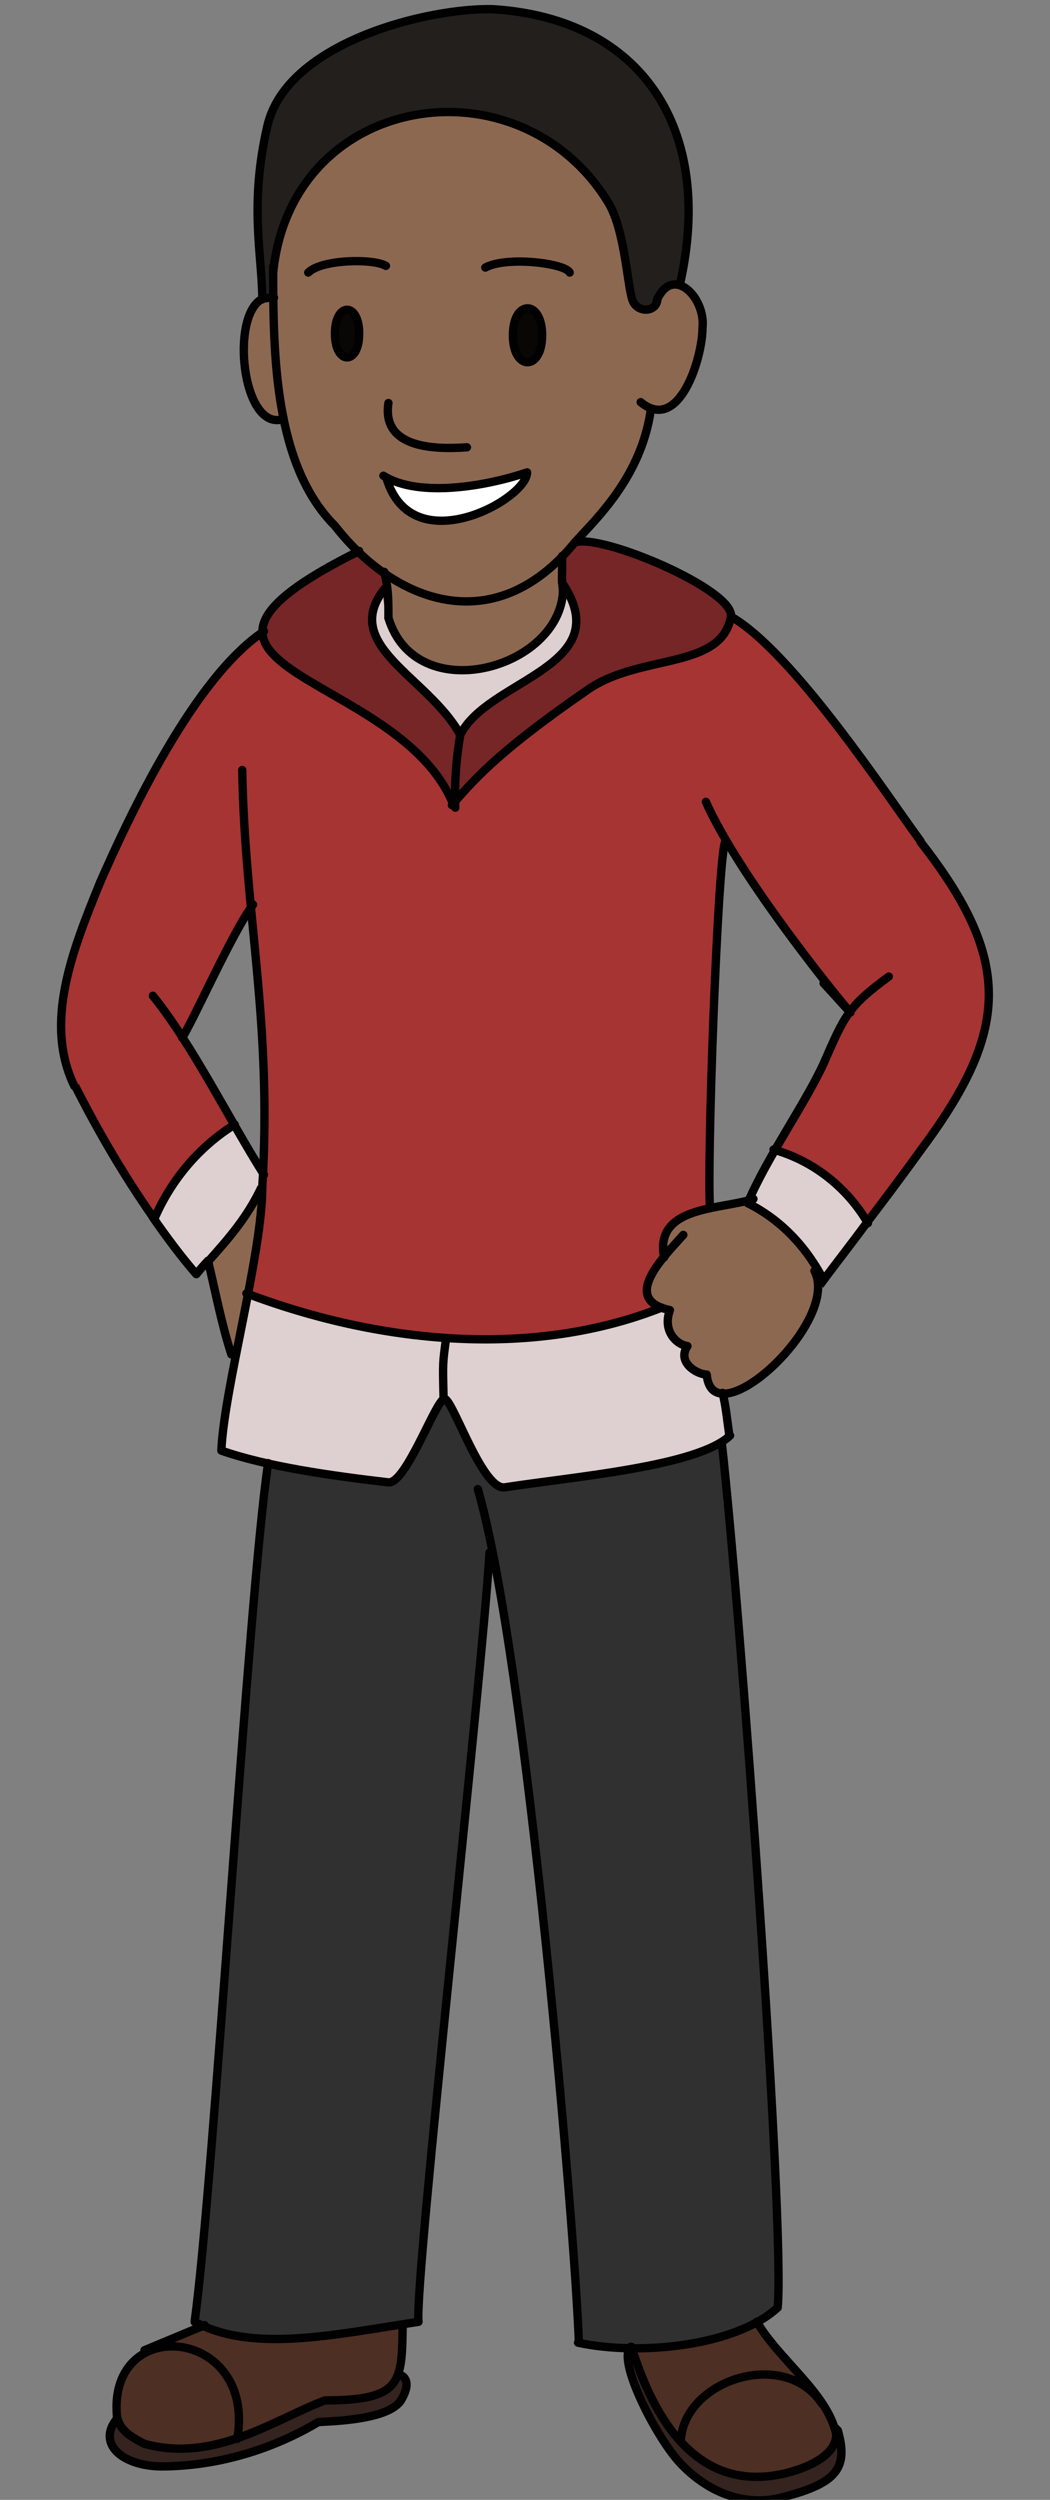 <?xml version="1.0" encoding="UTF-8"?><svg id="Africa_Modest" xmlns="http://www.w3.org/2000/svg" width="125.7" height="299" viewBox="0 0 125.7 299"><rect x="0" y="0" width="125.7" height="299" fill="#808080" stroke="none"/><defs><style>.cls-1{stroke-linecap:round;stroke-linejoin:round;}.cls-1,.cls-2{fill:none;stroke:#010101;}.cls-2{stroke-miterlimit:10;}.cls-3{fill:#762627;}.cls-3,.cls-4,.cls-5,.cls-6,.cls-7,.cls-8,.cls-9,.cls-10,.cls-11,.cls-12{stroke-width:0px;}.cls-4{fill:#4e2f24;}.cls-5{fill:#090705;}.cls-6{fill:#231f1d;}.cls-7{fill:#ded0d1;}.cls-8{fill:#a63433;}.cls-9{fill:#8d6851;}.cls-10{fill:#303030;}.cls-11{fill:#34231e;}.cls-12{fill:#fff;}</style></defs><path class="cls-8" d="m101.7,121c-2.3-2.7-9.9-12.2-14.7-20.5h-.2c-.9,2.5-2.2,38.9-1.8,43.9-3.2.7-6.2,1.9-5.5,5.8-1.9,2.2-3.6,4.8-.3,6.1-15.7,6.2-34.1,4.2-49.7-1.7,3.6-16.6,1.5-32.4.6-46.4-2.3,3.1-7.3,14.3-8.4,15.7,1.8,3.3,3.7,6.7,6.2,10.5-4.1,2.6-7.5,6.5-9.5,11h-.2c-5-8.2-12.8-16.3-10.7-27.2,3.8-13.5,12-33.3,23.9-42.8,1.1,8.3,17.6,8,22.6,20.8,3-3.5,6.1-6.8,16.4-13.9,6.2-4.2,15.8-2.3,17-8.6,7.4,4.2,18.7,21.6,22.6,26.8,15.5,18.7,6.1,28.9-6.4,45.5-2.5-4.2-6.5-7.3-11-8.6,3.8-5.7,6.2-11.8,9-16.5,0,0,0,0,0,0,0,0,0,0,0,0Z"/><path class="cls-11" d="m100.4,290.7c1.3,4.5-.2,6.3-6.3,7.9-5.8,1.7-10.6-1.6-13.1-4.6-2.9-3.4-6.7-11.3-5.5-13.1,0,0,.1,0,.2,0,2.7,8.3,7.9,17.5,18.4,14.8,5.1-1.5,6.5-3.2,5.8-5.4l.4.4Z"/><path class="cls-7" d="m89.7,143.5c1-2.1,2-4.1,3.1-6,4.6,1.3,8.6,4.5,11,8.6-2,2.6-3.9,5-5.2,6.9-2-4-5-7.2-9.1-9.2,0-.1,0-.2.1-.3Z"/><path class="cls-10" d="m90.8,277.8c-3.4,1.7-9.6,3.1-15.2,3.1,0-.1,0-.2,0-.2,0,0-.1.1-.2.2-2.3,0-4.5-.2-6.2-.7-.1-9.2-5.9-76.3-10.4-94.5h-.3c-.8,15.3-8.9,87.1-8.5,92-10.4,1.6-19.9,3.7-26.8,0,2.3-16.9,6.4-86.4,8.8-102.7,17.2,2.3,12.9,6,21-7.8,1,0,4.5,10.9,7.2,10.6,7.8-.9,22.4-3,26.2-5.4,2.3,20.3,7.6,94,6.7,103.5-.4.6-1.2,1.2-2.3,1.8Z"/><path class="cls-7" d="m86.5,166.7c.4,1.6.5,2.9.8,5-3.9,3.7-18.6,4.9-27,6.2-2.7.3-6.2-10.7-7.2-10.6-.1-4.5,0-4.1.3-7.1,8.8.6,17.7-.4,25.8-3.6.3.1.6.2.9.3-.9,2.4.7,4.1,2.1,4.3-1.3,1.9,1.1,3.4,2.3,3.4,0,1.7.8,2.3,1.9,2.2Z"/><path class="cls-6" d="m32.7,32.4c0,1.8,0,2.5.1,3.2-.3,0-.9,0-1.5.2,0-5.2-1.6-11.2.6-20.7C34.3,5,51.4.9,59,1.1c17.9,1.1,26.7,14.3,22.4,32.9-1.1-.3-2.3.3-2.8,1.7h0c0,1.6-2.2,1.8-2.9.5s-.9-8.5-3-11.9c-10.7-17.3-37.7-13.3-40.1,8.2Z"/><path class="cls-10" d="m75.7,280.9c0,0-.1,0-.2,0,0,0,0-.2.2-.2,0,0,0,.1,0,.2Z"/><path class="cls-7" d="m67.3,69.7c6.8,10.1-8.9,11.5-12.2,18.2-3.8-7-14.8-10.8-8.9-17.8-1.2,14.9,21.6,11.7,21.1-.4h0Z"/><path class="cls-5" d="m63.2,36.8c2.3,0,2.3,6.8,0,6.7-2.3,0-2.3-6.8,0-6.7Z"/><path class="cls-12" d="m63.1,56.5c0,3.2-13.7,10.8-16.8.8h0c4.2,2.2,12.2.7,16.7-.8Z"/><path class="cls-3" d="m68.8,64.9c-.5.6-1,1.1-1.6,1.6,0,3.3,0,2.2,0,3.2h0c6.8,10.1-8.9,11.5-12.2,18.2-3.8-7-14.8-10.8-8.9-17.8,0-.5-.2-1-.3-1.6h0c-1-.8-2-1.6-3-2.5h0c-29,14.4,4.8,14.1,11.3,30.4,3-3.5,6.1-6.8,16.4-13.9,6.2-4.2,15.8-2.3,17-8.6.6-3.2-15.8-10.1-18.7-8.9Z"/><path class="cls-7" d="m53.4,160.1c-.4,3-.4,2.7-.3,7.1-1,0-4.6,10.2-6.7,10-6.9-.7-14.6-1.8-20-3.8,0-2.4,2.3-14.2,3.2-18.7,7.5,2.9,15.7,4.8,23.8,5.3Z"/><path class="cls-11" d="m48,284.1s1.5.5,0,3c-1.5,2.4-9.1,2.5-9.9,2.6-4.8,2.7-11.3,5.3-18.9,5.3-4.8,0-7.7-2.8-5.2-5.7,5.2,8.3,18.8.5,24.3-2.1,5.5-.2,8.5-.7,9.7-3.1h0Z"/><path class="cls-5" d="m41.5,37c1.9,0,1.8,5.9,0,5.8-1.8,0-1.9-5.9,0-5.8Z"/><path class="cls-7" d="m31.4,140.2c0,.6,0,1.2,0,1.8h0c-2,4.2-4.9,7.1-7.8,10.5-1.9-2.2-3.6-4.5-5.2-6.8h.2c2-4.7,5.3-8.5,9.5-11.1,1.4,2.2,2.9,4.7,3.4,5.6Z"/><path class="cls-9" d="m97.9,151.8c-2-3.5-4.8-6.1-8.4-8,0-.1,0-.2.1-.3-3.8,1.1-11.3.9-10.2,6.8-2.4,2.5-3.3,5.6.7,6.4-.9,2.4.7,4.1,2.1,4.3-1.3,1.9,1.1,3.4,2.3,3.4.7,7.8,16.1-6.3,12.9-12.4l.4-.3Z"/><path class="cls-9" d="m68.8,64.9c2.4-2.7,7.9-7.8,9.2-15.9,4.4.4,5.9-6.2,6.1-9.8.3-3.4-3.3-7.6-5.5-3.4h0c0,1.6-2.2,1.8-2.9.5s-.9-8.5-3-11.9c-11.6-18.8-41.2-11.9-40,11.4-.3,0-.9,0-1.5.2h0c-3.7,2.1-2.3,15.8,2.5,14.4,1.9,8.8,6,13.3,12.1,18.3h0c-.9,15.9,19.1,14.9,21.5,2.2-.2-2.3-.1-.1-.1-4.2.5-.5,1-1.1,1.6-1.6Zm-27.3-22c-1.8,0-1.9-5.9,0-5.8,1.9,0,1.8,5.9,0,5.8Zm21.7-6.1c2.3,0,2.3,6.8,0,6.7-2.3,0-2.3-6.8,0-6.7Zm-16.8,20.4c4.2,2.3,12.2.9,16.7-.7,0,3.2-13.7,10.8-16.8.8h0Z"/><path class="cls-9" d="m24.9,150.8c.9,3.7,1.6,7.5,2.8,11.2h.4c1.4-7.2,3.1-13.9,3.2-20.1h0c-1.7,3.6-3.9,6.1-6.4,8.9Z"/><path class="cls-4" d="m100.1,291c-1-4.9-6.8-8.5-9.3-13.3-3.4,1.7-9.6,3.1-15.2,3.1,2.7,8.3,7.9,17.5,18.4,14.8,4.7-1.2,6.1-3.2,6-4.7Z"/><path class="cls-4" d="m48.1,278c-9.8,1.6-17.5,2.9-23.7.2l-6.7,2.8h0c-3.9,1.9-3.9,6.9-3.6,8.7,5.7,7.7,18.7.2,24.2-2.4,9.5-.1,10.2-1.9,9.9-9.2Z"/><path class="cls-1" d="m31.6,75.5c-8.3,5.5-16,21.8-19.6,30"/><path class="cls-1" d="m101.8,121.1c-2.8-3.3-13.5-16.7-17.3-25.2"/><path class="cls-1" d="m87.6,73.8c7.4,4.3,18.7,21.5,22.6,26.8"/><path class="cls-1" d="m29,92.1c.3,17.4,3.6,30,2.4,49.9,0,7.9-4.6,24.2-4.9,31.5,5.4,1.9,13.1,3,20,3.8,2.1.2,5.7-9.9,6.7-10,1,0,4.5,10.9,7.2,10.6,8.4-1.3,23.1-2.5,27-6.2"/><path class="cls-1" d="m86.8,100.7c-.9,2.4-2.2,38.8-1.8,43.8"/><path class="cls-1" d="m24.9,150.8c.9,3.7,1.6,7.5,2.8,11.2"/><path class="cls-1" d="m12,105.5c-3.3,8.1-6.8,16.8-3.1,24.4"/><path class="cls-1" d="m30.3,108.2c-2.4,3.1-7.4,14.4-8.5,15.9"/><path class="cls-1" d="m18.3,119.1c4.7,5.8,9.3,15.1,13.3,21.4"/><path class="cls-1" d="m98.6,117.6c1.4,1.5,1.9,2.1,3.2,3.5"/><path class="cls-1" d="m110.2,100.7c11.2,14.3,10.6,22.7,0,36.9"/><path class="cls-1" d="m89.5,143.9c2.4-5.6,6.9-11.9,9.1-16.7,2.5-5.7,2.9-6.8,7.8-10.4"/><path class="cls-1" d="m81.8,147.7c-2.1,2.4-7.7,7.7-1.6,9-.9,2.4.7,4.1,2.1,4.3-1.3,1.9,1.1,3.4,2.3,3.4.7,7.8,16.1-6.3,12.9-12.4"/><path class="cls-1" d="m90.2,143.4c-3.9,1.3-11.9.8-10.7,7"/><path class="cls-1" d="m32.1,175c-2.4,16.1-6.5,86-8.8,102.7,6.9,3.7,16.4,1.6,26.8,0-.5-4.9,7.6-76.8,8.5-92"/><path class="cls-1" d="m87.3,171.6c-.3-2.1-.4-3.4-.8-5"/><path class="cls-1" d="m69.2,280.2c7.4,1.6,18.9.4,23.9-4.2.9-9.8-4.4-83-6.7-103.5"/><path class="cls-1" d="m57.2,178.1c5.9,20.3,11.7,89.8,12.1,102.1"/><path class="cls-1" d="m46.5,73.9c3.3,10.9,20.5,6.1,20.9-3.2"/><path class="cls-1" d="m103.8,146.2c2.3-3,4.6-6.1,6.4-8.6"/><path class="cls-2" d="m89.5,143.9c4,2,7,5.2,9.1,9.2,1.4-1.9,3.3-4.3,5.2-6.9"/><path class="cls-2" d="m18.4,145.7c-3.5-5-6.5-10.1-9.4-15.8"/><path class="cls-1" d="m24.9,150.8c-.5.5-.9,1-1.4,1.6-1.9-2.2-3.6-4.5-5.2-6.8"/><path class="cls-2" d="m31.3,142c-1.7,3.6-3.9,6.1-6.4,8.9"/><path class="cls-1" d="m79.2,156.4c-15.7,6.2-34.1,4.2-49.7-1.7"/><path class="cls-1" d="m67.3,69.7c6.8,10.1-8.9,11.5-12.2,18.2-3.8-7-14.8-10.8-8.8-17.8"/><path class="cls-1" d="m68.8,64.9c3-1.2,19.3,5.7,18.7,8.9-1.2,6.3-10.8,4.4-17,8.6-10.3,7.1-13.4,10.4-16.4,13.9"/><path class="cls-1" d="m43,65.9c-29,14.4,4.8,14.1,11.3,30.4"/><path class="cls-1" d="m46.5,73.9c0-2.2,0-3.5-.5-5.5"/><path class="cls-1" d="m92.6,137.5c4.7,1.3,8.8,4.5,11.3,8.8"/><path class="cls-1" d="m28.1,134.5c-4.2,2.6-7.5,6.5-9.5,11"/><path class="cls-1" d="m53.4,160.1c-.4,3-.4,2.7-.3,7.1"/><path class="cls-1" d="m55.1,87.9c-.5,2.9-.7,5.8-.6,8.7"/><path class="cls-1" d="m67.4,70.7c-.2-2.3-.1-.1-.1-4.2"/><path class="cls-1" d="m32.7,31.9c0,10.4.1,23.7,7.4,31,7.1,9.1,19,13.8,28.7,2,2.4-2.7,7.9-7.7,9.1-15.8"/><path class="cls-1" d="m36.9,32.6c1.6-1.6,7.8-1.7,9.3-.8"/><path class="cls-1" d="m58.1,32c2.6-1.4,9.6-.5,10.1.6"/><path class="cls-1" d="m43,39.9c0,3.8-2.9,3.8-2.9,0,0-3.8,2.9-3.8,2.9,0Z"/><path class="cls-1" d="m64.9,40.1c0,4.3-3.5,4.3-3.5,0,0-4.3,3.5-4.3,3.5,0Z"/><path class="cls-1" d="m46.5,48.2c-.8,5.3,5.2,5.6,9.4,5.3"/><path class="cls-1" d="m45.9,56.9c4.3,2.7,12.5,1.2,17.2-.4,0,3.2-13.7,10.8-16.8.8"/><path class="cls-1" d="m31.4,35.8c0-5.2-1.6-11.2.6-20.7C34.3,5,51.4.9,59,1.1c17.8,1.1,26.6,14.3,22.4,32.9"/><path class="cls-1" d="m78.6,36c1.9-4.5,5.9-.4,5.5,3.2,0,3.6-2.8,12.7-7.4,8.9"/><path class="cls-1" d="m32.8,35.6c-.3,0-.9,0-1.5.2h0c-3.7,2.1-2.3,15.3,2.3,14.4"/><path class="cls-1" d="m78.7,35.7c0,1.6-2.2,1.8-2.9.4s-.9-8.5-3-11.9c-10.7-17.4-37.9-13.2-40.1,8.4"/><path class="cls-1" d="m75.6,280.7c2.6,8.4,7.8,17.7,18.5,15.1,4.7-1.2,6.1-3.2,6-4.7-1.1-4.9-6.8-8.8-9.5-13.4"/><path class="cls-1" d="m81.5,292c.3-7.3,12.4-11.3,16.9-4.5"/><path class="cls-1" d="m99.9,290.3l.4.4c1.3,4.5-.2,6.3-6.3,7.9-5.8,1.7-10.6-1.6-13.1-4.6-2.8-3.4-7-11.8-5.4-13.3"/><path class="cls-1" d="m48.2,278.5c-.1,6.5-.2,8.6-9.3,8.6-6.1,2.3-13.2,7.5-21.6,5.2-2.4-1.2-3-2-3.3-3.3-1.1-12.4,16.7-10.6,14.4,2.7"/><path class="cls-1" d="m14,289.3c-2.4,2.9.5,5.6,5.2,5.7,7.6,0,14.2-2.5,18.9-5.3.7-.1,8.3-.1,9.9-2.6,1.5-2.5,0-3,0-3"/><path class="cls-1" d="m24.5,278.1c-.5.2-6.7,2.8-7.2,3"/></svg>